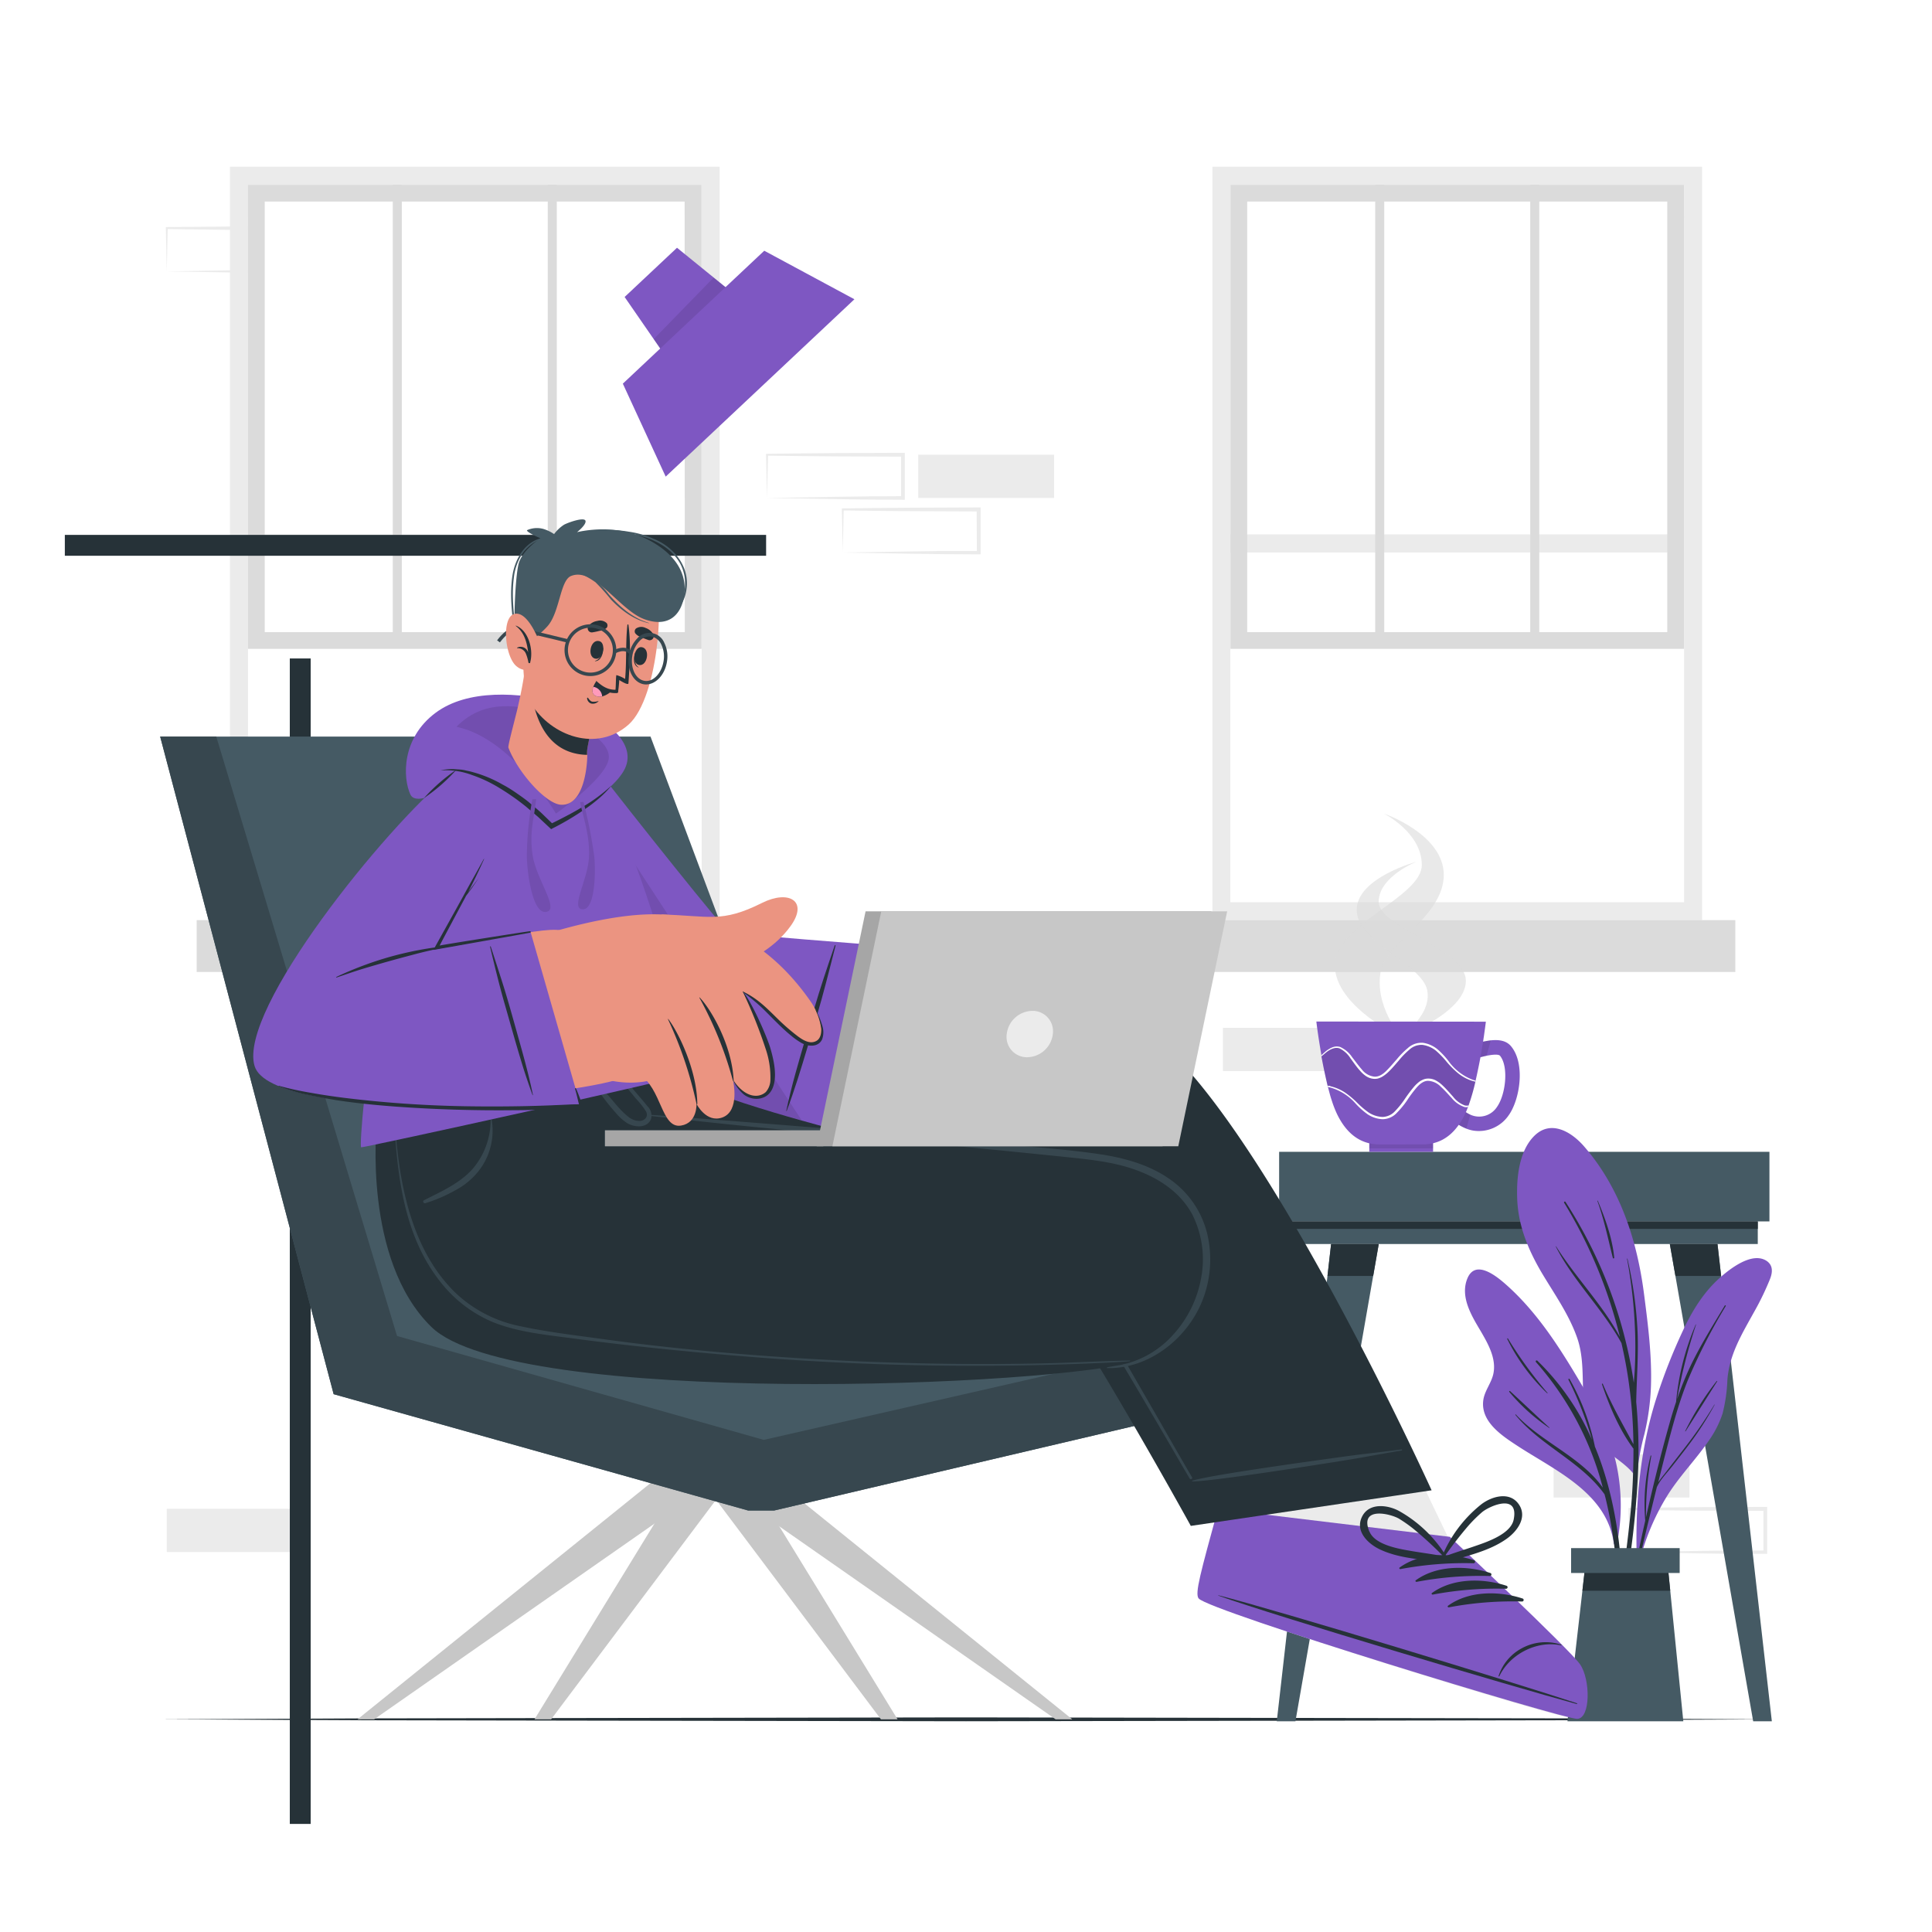 <svg class="animated" id="freepik_stories-freelancer" xmlns="http://www.w3.org/2000/svg" viewBox="0 0 500 500" version="1.1" xmlns:xlink="http://www.w3.org/1999/xlink" xmlns:svgjs="http://svgjs.com/svgjs"><style>svg#freepik_stories-freelancer:not(.animated) .animable {opacity: 0;}svg#freepik_stories-freelancer.animated #freepik--background-complete--inject-66 {animation: 1s 1 forwards cubic-bezier(.36,-0.01,.5,1.38) lightSpeedLeft;animation-delay: 0s;}svg#freepik_stories-freelancer.animated #freepik--Floor--inject-66 {animation: 1s 1 forwards cubic-bezier(.36,-0.01,.5,1.38) zoomOut;animation-delay: 0s;}svg#freepik_stories-freelancer.animated #freepik--Table--inject-66 {animation: 1s 1 forwards cubic-bezier(.36,-0.01,.5,1.38) zoomIn;animation-delay: 0s;}svg#freepik_stories-freelancer.animated #freepik--Plant--inject-66 {animation: 1s 1 forwards cubic-bezier(.36,-0.01,.5,1.38) slideUp;animation-delay: 0s;}svg#freepik_stories-freelancer.animated #freepik--Lamp--inject-66 {animation: 1s 1 forwards cubic-bezier(.36,-0.01,.5,1.38) slideUp;animation-delay: 0s;}svg#freepik_stories-freelancer.animated #freepik--Mug--inject-66 {animation: 1s 1 forwards cubic-bezier(.36,-0.01,.5,1.38) lightSpeedLeft;animation-delay: 0s;}svg#freepik_stories-freelancer.animated #freepik--Character--inject-66 {animation: 1s 1 forwards cubic-bezier(.36,-0.01,.5,1.38) zoomOut;animation-delay: 0s;}            @keyframes lightSpeedLeft {              from {                transform: translate3d(-50%, 0, 0) skewX(20deg);                opacity: 0;              }              60% {                transform: skewX(-10deg);                opacity: 1;              }              80% {                transform: skewX(2deg);              }              to {                opacity: 1;                transform: translate3d(0, 0, 0);              }            }                    @keyframes zoomOut {                0% {                    opacity: 0;                    transform: scale(1.5);                }                100% {                    opacity: 1;                    transform: scale(1);                }            }                    @keyframes zoomIn {                0% {                    opacity: 0;                    transform: scale(0.5);                }                100% {                    opacity: 1;                    transform: scale(1);                }            }                    @keyframes slideUp {                0% {                    opacity: 0;                    transform: translateY(30px);                }                100% {                    opacity: 1;                    transform: inherit;                }            }        </style><g id="freepik--background-complete--inject-66" class="animable" style="transform-origin: 250.135px 222.64px;"><g id="elk2hd356wtlb"><rect x="402.07" y="376.37" width="35.16" height="11.19" style="fill: rgb(235, 235, 235); transform-origin: 419.65px 381.965px; transform: rotate(180deg);" class="animable" id="eljzny40e4n1k"></rect></g><g id="elyv6jlq1x3vs"><rect x="316.49" y="266" width="35.16" height="11.19" style="fill: rgb(235, 235, 235); transform-origin: 334.07px 271.595px; transform: rotate(180deg);" class="animable" id="elzcyim6u8q7b"></rect></g><path d="M421.68,401.67l17.7-.29,8.75-.12,8.71,0-.46.45,0-11.19.5.5-17.58-.06-8.79-.09-8.79-.11.24-.24Zm0,0-.23-11.19v-.23h.24l8.79-.11,8.79-.09,17.58-.07h.5v.5l0,11.19v.46h-.45l-8.87,0-8.83-.12Z" style="fill: rgb(235, 235, 235); transform-origin: 439.4px 396.055px;" id="elct3k109uea" class="animable"></path><path d="M198.49,128.87l17.7-.29,8.75-.12,8.71-.05-.45.46,0-11.19.5.5-17.58-.07-8.79-.08-8.79-.11.24-.24Zm0,0-.23-11.19v-.23h.24l8.79-.11,8.79-.08,17.58-.07h.5v.5l0,11.19v.46h-.46l-8.87-.05-8.83-.12Z" style="fill: rgb(235, 235, 235); transform-origin: 216.21px 123.265px;" id="eliovi6wuqx5" class="animable"></path><path d="M218.11,143l17.7-.29,8.74-.12,8.71,0-.45.46-.05-11.19.5.5-17.57-.07-8.79-.08-8.79-.11.23-.24Zm0,0-.24-11.19v-.23h.25l8.79-.11,8.79-.08,17.57-.07h.51v.5l0,11.19v.46h-.46l-8.86-.05-8.84-.12Z" style="fill: rgb(235, 235, 235); transform-origin: 235.825px 137.395px;" id="el8iiz1bwdwsr" class="animable"></path><g id="elquvmx3gxisr"><rect x="237.64" y="117.68" width="35.16" height="11.19" style="fill: rgb(235, 235, 235); transform-origin: 255.22px 123.275px; transform: rotate(180deg);" class="animable" id="eln00zbh5yyt"></rect></g><g id="el5hafb8srkmv"><rect x="43.16" y="390.48" width="35.16" height="11.19" style="fill: rgb(235, 235, 235); transform-origin: 60.74px 396.075px; transform: rotate(180deg);" class="animable" id="el1fyq80v6c8k"></rect></g><g id="elm4botbo570r"><rect x="62.77" y="44.93" width="35.16" height="11.19" style="fill: rgb(235, 235, 235); transform-origin: 80.35px 50.525px; transform: rotate(180deg);" class="animable" id="elrbd3am7b3se"></rect></g><path d="M43.16,70.23l17.7-.29,8.75-.12,8.71,0-.46.45,0-11.19.5.5-17.58-.07L52,59.39l-8.79-.11L43.4,59Zm0,0L42.92,59v-.23h.24L52,58.7l8.79-.09,17.58-.07h.5V59l0,11.19v.46h-.45l-8.87,0-8.83-.12Z" style="fill: rgb(235, 235, 235); transform-origin: 60.895px 64.595px;" id="eluyrjyqt4aq" class="animable"></path><path d="M402.07,56.12l17.7-.29,8.75-.12,8.71,0-.46.45,0-11.19.5.5-17.58-.07-8.79-.08-8.79-.11.24-.24Zm0,0-.24-11.19V44.7h.24l8.79-.11,8.79-.09,17.58-.07h.5v.5l-.05,11.19v.46h-.45l-8.87,0-8.83-.12Z" style="fill: rgb(235, 235, 235); transform-origin: 419.78px 50.505px;" id="eltpaychc2rn" class="animable"></path><path d="M313.77,43.15v195H440.5v-195ZM435.82,233.46H318.44V47.83H435.82Z" style="fill: rgb(235, 235, 235); transform-origin: 377.135px 140.65px;" id="eleknse5saym" class="animable"></path><rect x="318.44" y="47.83" width="117.38" height="185.63" style="fill: rgb(255, 255, 255); transform-origin: 377.13px 140.645px;" id="elbpr79u5wal8" class="animable"></rect><g id="eluu4fhhd5uko"><rect x="318.44" y="138.3" width="117.38" height="4.68" style="fill: rgb(235, 235, 235); transform-origin: 377.13px 140.64px; transform: rotate(180deg);" class="animable" id="el14ftvgp8bse"></rect></g><g id="el8r6yvb92vre"><rect x="305.15" y="238.13" width="143.95" height="13.42" style="fill: rgb(219, 219, 219); transform-origin: 377.125px 244.84px; transform: rotate(180deg);" class="animable" id="el9l72onu0rdt"></rect></g><path d="M318.44,47.83H435.82V167.92H318.44Zm113.05,4.33H322.77V163.59H431.49Z" style="fill: rgb(219, 219, 219); transform-origin: 377.13px 107.875px;" id="elye1aaa79le7" class="animable"></path><rect x="396.02" y="47.83" width="2.34" height="115.77" style="fill: rgb(219, 219, 219); transform-origin: 397.19px 105.715px;" id="el8r5d1x06g6w" class="animable"></rect><rect x="355.9" y="47.83" width="2.34" height="115.77" style="fill: rgb(219, 219, 219); transform-origin: 357.07px 105.715px;" id="elo6qjuvmcjx" class="animable"></rect><path d="M59.51,43.15v195H186.24v-195ZM181.57,233.46H64.19V47.83H181.57Z" style="fill: rgb(235, 235, 235); transform-origin: 122.875px 140.65px;" id="elmev7ffjye6j" class="animable"></path><rect x="64.19" y="47.83" width="117.38" height="185.63" style="fill: rgb(255, 255, 255); transform-origin: 122.88px 140.645px;" id="elbl82qyu8ul8" class="animable"></rect><g id="elm7p607xn8k"><rect x="64.18" y="138.3" width="117.38" height="4.68" style="fill: rgb(235, 235, 235); transform-origin: 122.87px 140.64px; transform: rotate(180deg);" class="animable" id="el2630li1p6yq"></rect></g><g id="elbmcunao8ab8"><rect x="50.9" y="238.13" width="143.95" height="13.42" style="fill: rgb(219, 219, 219); transform-origin: 122.875px 244.84px; transform: rotate(180deg);" class="animable" id="elfcteapv9p8t"></rect></g><path d="M64.18,47.83H181.56V167.92H64.18Zm113,4.33H68.51V163.59H177.23Z" style="fill: rgb(219, 219, 219); transform-origin: 122.87px 107.875px;" id="elmos1705kf1" class="animable"></path><rect x="141.76" y="47.83" width="2.34" height="115.77" style="fill: rgb(219, 219, 219); transform-origin: 142.93px 105.715px;" id="elvf8mllh4hv" class="animable"></rect><rect x="101.65" y="47.83" width="2.34" height="115.77" style="fill: rgb(219, 219, 219); transform-origin: 102.82px 105.715px;" id="el74hl6cme2rs" class="animable"></rect></g><g id="freepik--Floor--inject-66" class="animable" style="transform-origin: 250px 444.96px;"><polygon points="41.45 444.96 93.59 444.72 145.73 444.63 250 444.46 354.27 444.63 406.41 444.71 458.55 444.96 406.41 445.2 354.27 445.29 250 445.46 145.73 445.29 93.59 445.2 41.45 444.96" style="fill: rgb(38, 50, 56); transform-origin: 250px 444.96px;" id="elacdvgd8i74n" class="animable"></polygon></g><g id="freepik--Table--inject-66" class="animable" style="transform-origin: 394.49px 371.775px;"><rect x="331.04" y="298.09" width="126.89" height="18.01" style="fill: rgb(69, 90, 100); transform-origin: 394.485px 307.095px;" id="elqimirc47ylr" class="animable"></rect><rect x="334.07" y="316.1" width="120.84" height="5.85" style="fill: rgb(69, 90, 100); transform-origin: 394.49px 319.025px;" id="elw0akcvkkxqr" class="animable"></rect><rect x="334.07" y="316.1" width="120.84" height="1.94" style="fill: rgb(38, 50, 56); transform-origin: 394.49px 317.07px;" id="el1xd6giwwt1k" class="animable"></rect><polygon points="335.26 445.46 330.43 445.46 344.49 321.94 356.82 321.94 335.26 445.46" style="fill: rgb(69, 90, 100); transform-origin: 343.625px 383.7px;" id="elzghlhs9lu59" class="animable"></polygon><polygon points="356.82 321.95 355.38 330.21 343.55 330.21 344.49 321.95 356.82 321.95" style="fill: rgb(38, 50, 56); transform-origin: 350.185px 326.08px;" id="el6auek39hj0y" class="animable"></polygon><polygon points="453.72 445.46 458.55 445.46 444.49 321.94 432.15 321.94 453.72 445.46" style="fill: rgb(69, 90, 100); transform-origin: 445.35px 383.7px;" id="elth7rerhxjhs" class="animable"></polygon><polygon points="432.15 321.95 433.6 330.21 445.42 330.21 444.48 321.95 432.15 321.95" style="fill: rgb(38, 50, 56); transform-origin: 438.785px 326.08px;" id="elv957oluds8r" class="animable"></polygon></g><g id="freepik--Plant--inject-66" class="animable" style="transform-origin: 418.844px 368.7px;"><path d="M425.59,371.07a60.44,60.44,0,0,0-1.93,10.9c.1.18.08.85,0,.67,0,.6-.93.49-.93-.1,0-.39,0-.77,0-1.15-2.13-2.64-5.22-4.31-7.72-6.61a14.44,14.44,0,0,1-4.23-6.73c-2.07-7.15-.13-14.72-2.62-21.84-2.15-6.14-6-11.48-9.27-17-3.44-5.89-6-12.07-6.24-19-.2-5.28.43-12.32,4.45-16.27,4.26-4.2,9.55-1.05,12.81,2.69,9.46,10.86,13.84,24.58,15.61,38.61,1,7.76,2,15.58,1.75,23.42A62.61,62.61,0,0,1,425.59,371.07Z" style="fill: #7E57C2; transform-origin: 409.963px 337.489px;" id="elh8msosrol5" class="animable"></path><path d="M423.71,384.82a134.66,134.66,0,0,0-.26-22s0-.05,0-.08c.12-5.95.59-11.87.36-17.83a105.36,105.36,0,0,0-2.62-19.11.06.06,0,1,0-.11,0,126,126,0,0,1,2.07,18.69q.18,5-.08,10.08c-.06,1.09-.16,2.19-.24,3.29h0a117.69,117.69,0,0,0-17.69-46.82c-.12-.19-.47,0-.35.22A122.31,122.31,0,0,1,419.23,346c-4.55-8.43-11.43-15.36-16.53-23.46,0,0-.1,0-.07.05,4.58,9,12.14,16.13,17,25,.83,3.62,1.52,7.28,2,10.95a123.08,123.08,0,0,1,1.1,15.22c-2.77-5.18-5.65-10.13-7.92-15.61-.06-.15-.27-.05-.22.1,1.93,5.69,4.52,11.82,8.15,16.67,0,3.6-.09,7.21-.3,10.8-.56,9.61-2.2,19.08-3,28.66a.22.22,0,0,0,.44.05A221.64,221.64,0,0,0,423.71,384.82Z" style="fill: rgb(38, 50, 56); transform-origin: 413.332px 362.794px;" id="elww5oz7dhsu" class="animable"></path><path d="M413.51,310.75c0-.07-.14,0-.11.05,1.75,4.85,2.75,9.76,4,14.73a.18.18,0,0,0,.36-.06C417.26,320.43,415.46,315.4,413.51,310.75Z" style="fill: rgb(38, 50, 56); transform-origin: 415.579px 318.201px;" id="elx2k968iogka" class="animable"></path><path d="M458.05,331.08a71.22,71.22,0,0,1-4,8.29c-3.16,5.73-6.45,11-7,17.67a41.17,41.17,0,0,1-1.27,8.85,26.51,26.51,0,0,1-3.53,6.93c-3.42,5-7.7,9.29-10.88,14.46a60.92,60.92,0,0,0-7.22,17.43c-.08.33-.61.24-.53-.09,0,0,0-.05,0-.08a.09.09,0,0,1,0-.07c-.5-14.32.64-28.76,5-42.48a146.17,146.17,0,0,1,6.94-17.67c2.34-5,5.25-9.76,9.36-13.47,2.67-2.4,8.45-7,12.25-4.55C458.91,327.46,458.77,329.29,458.05,331.08Z" style="fill: #7E57C2; transform-origin: 441.032px 365.26px;" id="eldgimse7p1i" class="animable"></path><path d="M443.66,363.55a117.62,117.62,0,0,1-8.32,12c-1.39,1.81-2.8,3.61-4.18,5.42-.66.86-1.39,1.71-2,2.63L430.3,379c1.85-7.23,3.63-14.53,6.38-21.49a146,146,0,0,1,9.94-19.5c.1-.16-.17-.28-.26-.12-3,5-6.1,9.94-8.65,15.19a81.92,81.92,0,0,0-3.67,9,138.41,138.41,0,0,1,4.89-19.27c0-.05-.06-.09-.09,0a66,66,0,0,0-5.07,20v0q-.93,2.79-1.72,5.63c-2.26,8-4.24,16.11-6.07,24.24a86.07,86.07,0,0,1,1.38-15.93.1.1,0,0,0-.19,0,50.52,50.52,0,0,0-1.38,16.79c-.7,3.09-1.37,6.18-2,9.28-1.41,6.6-3.14,13.32-4,20a.13.13,0,0,0,.26.05c1-3.62,1.58-7.36,2.38-11s1.64-7.33,2.49-11c1.24-5.33,2.55-10.65,3.87-16,.89-1.94,2.61-3.67,3.89-5.3,1.41-1.79,2.82-3.59,4.19-5.41a80.86,80.86,0,0,0,6.9-10.66C443.83,363.53,443.7,363.47,443.66,363.55Z" style="fill: rgb(38, 50, 56); transform-origin: 433.215px 380.395px;" id="elvqk34kp5tch" class="animable"></path><path d="M444.27,357.42a74.41,74.41,0,0,0-8.15,12.95c0,.05.07.12.1.06,2.74-4.3,5.44-8.63,8.18-12.93C444.44,357.43,444.32,357.36,444.27,357.42Z" style="fill: rgb(38, 50, 56); transform-origin: 440.264px 363.925px;" id="eldgrvs9go19q" class="animable"></path><path d="M383.3,344.66c1.86,3.2,4,7,3.18,10.87-.51,2.43-2.29,4.4-2.61,6.88-.72,5.47,4.74,9.09,8.68,11.67,9.84,6.46,23.32,12.21,25.11,25.39.07.46.88.35.82-.11a.29.29,0,0,0,0-.09s.05,0,.05-.07a50.53,50.53,0,0,0-.19-20.13c-1.46-6.79-4.43-12.9-7.93-18.86-5.92-10.1-12.18-20.44-21.13-28.18-2.48-2.13-7.55-6-9.53-1.15S381,340.76,383.3,344.66Z" style="fill: #7E57C2; transform-origin: 399.292px 364.154px;" id="elj8g4m3ahir" class="animable"></path><path d="M392.3,366.07c6.52,7.06,16.89,11,22.5,18.92a79.19,79.19,0,0,0-17.29-32.48.25.25,0,0,1,.36-.36A64.09,64.09,0,0,1,412,372.61a91.44,91.44,0,0,0-6.09-15.56.17.17,0,0,1,.29-.17,59.41,59.41,0,0,1,6.56,17.5c7.4,17.9,8.08,38.9,6.53,57.77,0,.27-.43.28-.42,0,.42-14.87.18-30-3.38-44.53l-.24-.9c-6.1-8.51-16.42-12.46-23.06-20.54C392.12,366.1,392.23,366,392.3,366.07Z" style="fill: rgb(38, 50, 56); transform-origin: 406.069px 392.216px;" id="elo3bw3jnnsuf" class="animable"></path><path d="M390.79,360c3.42,3.14,6.79,6.36,10.22,9.49,0,0,0,.1-.05.07a49.87,49.87,0,0,1-10.37-9.35A.15.15,0,0,1,390.79,360Z" style="fill: rgb(38, 50, 56); transform-origin: 395.789px 364.774px;" id="el77ujfv9swj8" class="animable"></path><path d="M390.25,346.4a107.87,107.87,0,0,0,10.24,14.08c.05.06,0,.15-.09.09a49.72,49.72,0,0,1-10.34-14.07A.11.11,0,0,1,390.25,346.4Z" style="fill: rgb(38, 50, 56); transform-origin: 395.283px 353.476px;" id="elbz9prclxjee" class="animable"></path><polygon points="405.66 445.46 435.64 445.46 431.6 405.12 410.28 405.12 405.66 445.46" style="fill: rgb(69, 90, 100); transform-origin: 420.65px 425.29px;" id="elbt30zz6ce3h" class="animable"></polygon><polygon points="409.52 411.68 432.26 411.68 431.6 405.12 410.27 405.12 409.52 411.68" style="fill: rgb(38, 50, 56); transform-origin: 420.89px 408.4px;" id="ellargiggdu4e" class="animable"></polygon><g id="el8k0mmqx4r1f"><rect x="406.6" y="400.65" width="28.1" height="6.44" style="fill: rgb(69, 90, 100); transform-origin: 420.65px 403.87px; transform: rotate(180deg);" class="animable" id="el240q7ffcg8mj"></rect></g></g><g id="freepik--Lamp--inject-66" class="animable" style="transform-origin: 131.285px 254.788px;"><rect x="75" y="170.41" width="5.4" height="269.65" style="fill: rgb(38, 50, 56); transform-origin: 77.7px 305.235px;" id="elkf8kkb631p8" class="animable"></rect><g id="el0zvg65n6cq2"><rect x="16.78" y="138.43" width="181.49" height="5.4" style="fill: rgb(38, 50, 56); transform-origin: 107.525px 141.13px; transform: rotate(-45deg);" class="animable" id="el6rmbdbwc82e"></rect></g><g id="el37yl04nqiz6"><rect x="75" y="413.48" width="5.4" height="58.55" style="fill: rgb(38, 50, 56); transform-origin: 77.7px 442.755px; transform: rotate(-90deg);" class="animable" id="elnpld1fy67n8"></rect></g><polygon points="174.15 94.96 192.25 77.96 175.21 64.12 161.65 76.86 174.15 94.96" style="fill: #7E57C2; transform-origin: 176.95px 79.54px;" id="elsesx8dirhe" class="animable"></polygon><g id="elm9t02nxz8nj"><polygon points="192.25 77.96 174.15 94.96 169.18 87.76 184.69 71.83 192.25 77.96" style="opacity: 0.1; transform-origin: 180.715px 83.395px;" class="animable" id="ellwjhti7lmo"></polygon></g><polygon points="172.28 123.35 221.12 77.45 197.79 64.89 161.19 99.29 172.28 123.35" style="fill: #7E57C2; transform-origin: 191.155px 94.12px;" id="eldb0ulzul7dq" class="animable"></polygon></g><g id="freepik--Mug--inject-66" class="animable" style="transform-origin: 366.99px 254.32px;"><g id="ellms8n2qk0d"><path d="M362.81,268.56s-17.35-8-17.35-18.71,22.5-17.61,22.5-26-9.81-13.3-9.81-13.3,15.5,5.3,15.5,15.89S358.81,244.22,357.4,251C355.42,260.32,362.81,268.56,362.81,268.56Z" style="fill: rgb(219, 219, 219); opacity: 0.6; transform-origin: 359.555px 239.555px;" class="animable" id="el3gzaivx1ko5"></path></g><g id="ellqve7ws0vl"><path d="M362,268.56s17.36-6.28,17.36-14.71S356.8,240,356.8,233.42,366.62,223,366.62,223s-15.51,4.16-15.51,12.49,17,14.06,18.26,20.82S362,268.56,362,268.56Z" style="fill: rgb(219, 219, 219); opacity: 0.6; transform-origin: 365.235px 245.78px;" class="animable" id="elzkpuymsnhcj"></path></g><rect x="354.37" y="295.51" width="16.51" height="2.58" style="fill: #7E57C2; transform-origin: 362.625px 296.8px;" id="elz1gn3zmkivl" class="animable"></rect><g id="eljftaiq1vbf"><rect x="354.37" y="295.51" width="16.51" height="1.7" style="opacity: 0.1; transform-origin: 362.625px 296.36px;" class="animable" id="elam8zokrlk45"></rect></g><path d="M390.48,288.58a9.35,9.35,0,0,1-9.3,4,9,9,0,0,1-1.67-.48,12,12,0,0,1-2.34-1.23l2.1-3.11a7.63,7.63,0,0,0,1.24.71,5.49,5.49,0,0,0,6.91-2c2.26-3.18,3.07-10.44.78-13.24-.15-.2-.82-.53-3.48,0-.49.11-1,.23-1.67.4a7,7,0,0,1-1.51.33l-.07-1.87-.18-1.86c.17,0,.44-.11.79-.21a24.49,24.49,0,0,1,3.75-.78c2-.2,4,0,5.27,1.58C394.82,275.37,393.31,284.6,390.48,288.58Z" style="fill: #7E57C2; transform-origin: 385.24px 280.942px;" id="el7cuf6qm4ina" class="animable"></path><g id="elwecaqrj637m"><path d="M379.27,287.74a7.63,7.63,0,0,0,1.24.71l-1,3.63a12,12,0,0,1-2.34-1.23Z" style="opacity: 0.1; transform-origin: 378.84px 289.91px;" class="animable" id="elu213wucp7cs"></path></g><g id="ela01f72ofti9"><path d="M385.83,269.23l-1.11,4c-.49.11-1,.23-1.67.4a7,7,0,0,1-1.51.33l-.07-1.87-.18-1.86c.17,0,.44-.11.79-.21A24.49,24.49,0,0,1,385.83,269.23Z" style="opacity: 0.1; transform-origin: 383.56px 271.595px;" class="animable" id="el20i5p05yye"></path></g><path d="M340.67,264.37s.14,1.23.42,3.17c.05.29.09.62.14.94.2,1.33.46,2.91.75,4.6a2.34,2.34,0,0,1,0,.3c.44,2.43,1,5.07,1.59,7.57,0,.11.07.22.09.32.17.67.35,1.33.53,2s.38,1.26.57,1.85a27.94,27.94,0,0,0,1.26,3.19c3.42,7.08,8.2,7.87,11.16,7.87H368c3,0,7.74-.79,11.15-7.87l.31-.69c.08-.17.15-.35.22-.53s.15-.37.22-.56l.15-.4a53.94,53.94,0,0,0,1.77-6.14,2.5,2.5,0,0,0,.07-.26s0-.06,0-.1c.21-.88.4-1.77.58-2.65.31-1.44.59-2.87.82-4.22.1-.62.21-1.23.31-1.81,0-.17.05-.32.08-.48.06-.39.13-.77.18-1.14s.1-.71.15-1,.09-.66.14-1c.26-1.79.39-2.92.39-2.92Z" style="fill: #7E57C2; transform-origin: 362.605px 280.275px;" id="elzl6zmolm45a" class="animable"></path><g id="ell7xy41h7l9b"><path d="M342,273.38c.44,2.43,1,5.07,1.59,7.57.28,0,.55.09.82.15a11.41,11.41,0,0,1,3.71,1.6,22.06,22.06,0,0,1,3.1,2.59,21.94,21.94,0,0,0,3,2.56,7,7,0,0,0,3.61,1.17,4.55,4.55,0,0,0,3.3-1.56,22.52,22.52,0,0,0,2.47-3.08,37.86,37.86,0,0,1,2.43-3.23,9.17,9.17,0,0,1,1.52-1.39,6.67,6.67,0,0,1,1-.49,3.34,3.34,0,0,1,1.07-.18,4.09,4.09,0,0,1,2.06.51,8.12,8.12,0,0,1,1.66,1.23c1,.92,1.86,2,2.75,2.95a6.88,6.88,0,0,0,3.06,2.27,2.25,2.25,0,0,0,.93,0,53.94,53.94,0,0,0,1.77-6.14c-.35-.09-.71-.18-1.06-.29a11.09,11.09,0,0,1-3.54-2,23.24,23.24,0,0,1-2.84-2.86,23.16,23.16,0,0,0-2.74-2.85,7.08,7.08,0,0,0-3.49-1.52,4.59,4.59,0,0,0-3.43,1.24,20.91,20.91,0,0,0-2.74,2.82c-.88,1-1.75,2-2.74,3a8.79,8.79,0,0,1-1.65,1.24,5.8,5.8,0,0,1-1,.4,3.72,3.72,0,0,1-1.1.08,4.28,4.28,0,0,1-2-.72,7.82,7.82,0,0,1-1.53-1.39c-.92-1-1.66-2.13-2.46-3.19a6.94,6.94,0,0,0-2.82-2.57c-1.21-.43-2.5.25-3.51,1.05C342.81,272.72,342.42,273,342,273.38Z" style="opacity: 0.1; transform-origin: 361.925px 279.701px;" class="animable" id="el2ximll90uqr"></path></g><path d="M342,273.08a2.34,2.34,0,0,1,0,.3c.39-.34.78-.66,1.18-1,1-.8,2.3-1.48,3.51-1.05a6.94,6.94,0,0,1,2.82,2.57c.8,1.06,1.54,2.19,2.46,3.19a7.82,7.82,0,0,0,1.53,1.39,4.28,4.28,0,0,0,2,.72,3.72,3.72,0,0,0,1.1-.08,5.8,5.8,0,0,0,1-.4,8.79,8.79,0,0,0,1.65-1.24c1-.94,1.86-2,2.74-3a20.91,20.91,0,0,1,2.74-2.82,4.59,4.59,0,0,1,3.43-1.24,7.08,7.08,0,0,1,3.49,1.52,23.16,23.16,0,0,1,2.74,2.85,23.24,23.24,0,0,0,2.84,2.86,11.09,11.09,0,0,0,3.54,2c.35.11.71.2,1.06.29a2.5,2.5,0,0,0,.07-.26c-.34-.1-.69-.2-1-.33a13.65,13.65,0,0,1-6.1-4.85,20.87,20.87,0,0,0-2.78-2.95,7.66,7.66,0,0,0-3.75-1.67,5.19,5.19,0,0,0-3.9,1.34,22.14,22.14,0,0,0-2.85,2.88c-.88,1-1.72,2-2.66,2.95s-2.06,1.72-3.29,1.57a4.77,4.77,0,0,1-3.16-1.88c-.88-1-1.64-2.07-2.47-3.13a7.35,7.35,0,0,0-3.1-2.65,3,3,0,0,0-2.08.12,6.74,6.74,0,0,0-1.74,1.07C342.65,272.46,342.32,272.76,342,273.08Z" style="fill: rgb(255, 255, 255); transform-origin: 361.95px 274.902px;" id="eldmdklub4sfb" class="animable"></path><path d="M343.62,281c0,.11.07.22.09.32l.65.14a13.87,13.87,0,0,1,6.55,4.23,20,20,0,0,0,3,2.67,7.61,7.61,0,0,0,3.9,1.29,5.1,5.1,0,0,0,3.74-1.7,23.13,23.13,0,0,0,2.58-3.14,32.87,32.87,0,0,1,2.36-3.19c.84-1,1.87-1.91,3.1-1.9a4.88,4.88,0,0,1,3.33,1.57c1,.88,1.84,1.9,2.77,2.87a7.29,7.29,0,0,0,3.33,2.34,2.32,2.32,0,0,0,.87,0l.15-.4a2.25,2.25,0,0,1-.93,0,6.88,6.88,0,0,1-3.06-2.27c-.89-1-1.74-2-2.75-2.95a8.12,8.12,0,0,0-1.66-1.23,4.09,4.09,0,0,0-2.06-.51,3.34,3.34,0,0,0-1.07.18,6.67,6.67,0,0,0-1,.49,9.17,9.17,0,0,0-1.52,1.39,37.86,37.86,0,0,0-2.43,3.23,22.52,22.52,0,0,1-2.47,3.08,4.55,4.55,0,0,1-3.3,1.56,7,7,0,0,1-3.61-1.17,21.94,21.94,0,0,1-3-2.56,22.06,22.06,0,0,0-3.1-2.59,11.41,11.41,0,0,0-3.71-1.6C344.17,281,343.9,281,343.62,281Z" style="fill: rgb(255, 255, 255); transform-origin: 361.83px 284.395px;" id="elkugpg8t5nv" class="animable"></path></g><g id="freepik--Character--inject-66" class="animable" style="transform-origin: 226.167px 289.69px;"><polygon points="168.89 383.39 92.53 444.96 96.83 444.96 185.02 383.39 168.89 383.39" style="fill: rgb(199, 199, 199); transform-origin: 138.775px 414.175px;" id="el9ypooihov1l" class="animable"></polygon><polygon points="176.06 383.39 138.33 444.96 142.63 444.96 188.88 383.39 176.06 383.39" style="fill: rgb(199, 199, 199); transform-origin: 163.605px 414.175px;" id="elx7i6jwbai2i" class="animable"></polygon><polygon points="194.56 383.39 232.29 444.96 227.99 444.96 181.74 383.39 194.56 383.39" style="fill: rgb(199, 199, 199); transform-origin: 207.015px 414.175px;" id="el9gr32ipdiyr" class="animable"></polygon><polygon points="201.15 383.39 277.5 444.96 273.2 444.96 185.02 383.39 201.15 383.39" style="fill: rgb(199, 199, 199); transform-origin: 231.26px 414.175px;" id="elhh394h0ctyk" class="animable"></polygon><polygon points="328.59 360.81 328.59 342.8 223.73 338.49 168.35 190.62 41.45 190.62 86.35 360.81 193.62 390.92 200.34 390.92 328.59 360.81" style="fill: rgb(69, 90, 100); transform-origin: 185.02px 290.77px;" id="el5rmaasobgdg" class="animable"></polygon><polygon points="41.45 190.62 55.97 190.62 102.75 345.75 197.66 372.64 328.59 342.8 328.59 360.81 200.34 390.92 193.62 390.92 86.35 360.81 41.45 190.62" style="fill: rgb(55, 71, 79); transform-origin: 185.02px 290.77px;" id="el50gn2v9rfju" class="animable"></polygon><path d="M405.7,444.34c-3.39.08-91.13-27-93.82-30.19-.29-.35,1.08-13.34,3.35-23.65.1-.5-31.17-41.46-31.17-41.46l56.53-22,27.05,56,7,14.57s29.27,29.43,31.87,33.2S409.08,444.26,405.7,444.34Z" style="fill: rgb(235, 235, 235); transform-origin: 346.209px 385.69px;" id="el3yopdwgcqyh" class="animable"></path><path d="M408.17,444.84c-3.53.09-95.13-27.87-97.95-31.15-1.08-1.23.56-6.9,5-23.19l60,7.23s31,29.1,33.7,33S411.69,444.74,408.17,444.84Z" style="fill: #7E57C2; transform-origin: 360.392px 417.67px;" id="elc7d544jjpp" class="animable"></path><path d="M408,440.77c-15.24-5.06-77.19-24-92.64-27.9-.12,0-.15.05,0,.1,15,5.35,77.1,23.83,92.6,28C408.22,441.11,408.29,440.88,408,440.77Z" style="fill: rgb(38, 50, 56); transform-origin: 361.723px 426.942px;" id="eluc7amk03ew" class="animable"></path><path d="M404.1,425.66a12.9,12.9,0,0,0-10.33.95,12.49,12.49,0,0,0-5.94,7.15c0,.09.15.15.19.06,2.71-5.75,9.79-9.36,16-8A.1.1,0,0,0,404.1,425.66Z" style="fill: rgb(38, 50, 56); transform-origin: 395.975px 429.431px;" id="el43jqeb331h7" class="animable"></path><path d="M381.48,403.79c-6.12-2-13.9-2-19.26,1.89-.21.15,0,.44.22.4a89.46,89.46,0,0,1,18.92-1.51A.4.4,0,0,0,381.48,403.79Z" style="fill: rgb(38, 50, 56); transform-origin: 371.944px 404.276px;" id="el8c9dhkkig4r" class="animable"></path><path d="M385.66,407.08c-6.12-2-13.9-2-19.26,1.9-.21.15,0,.44.22.4a88.86,88.86,0,0,1,18.92-1.51A.4.4,0,0,0,385.66,407.08Z" style="fill: rgb(38, 50, 56); transform-origin: 376.147px 407.571px;" id="el50b2rk4lne" class="animable"></path><path d="M389.84,410.38c-6.12-2-13.9-2-19.26,1.9-.21.15,0,.44.22.4a88.81,88.81,0,0,1,18.92-1.51A.4.4,0,0,0,389.84,410.38Z" style="fill: rgb(38, 50, 56); transform-origin: 380.327px 410.871px;" id="elsqvqvrkf7wr" class="animable"></path><path d="M394,413.68c-6.12-2-13.9-2-19.26,1.89-.21.15,0,.45.22.41a88.81,88.81,0,0,1,18.92-1.51A.4.4,0,0,0,394,413.68Z" style="fill: rgb(38, 50, 56); transform-origin: 384.487px 414.171px;" id="elp27m27iz7s" class="animable"></path><path d="M393.13,389.41c-2.32-3.53-7-2.2-9.75-.11a33.73,33.73,0,0,0-10.38,14c-.05.13,0,.21.14.24,0,.48.4,1,.95.83,5.3-1.69,11.18-2.84,15.8-6.11C392.59,396.36,395.33,392.75,393.13,389.41ZM381.6,400.17c-2.58.9-5.2,1.66-7.75,2.65a101.16,101.16,0,0,1,6.24-8.05,37,37,0,0,1,3.51-3.46c2-1.62,9.56-4.92,8.13,2C390.94,397.06,384.69,399.11,381.6,400.17Z" style="fill: rgb(38, 50, 56); transform-origin: 383.457px 395.813px;" id="el3qz2dh2bwhj" class="animable"></path><path d="M357,400.93c5.1,2.46,11.08,2.62,16.59,3.41.57.08.88-.51.8-1a.17.17,0,0,0,.1-.26A33.73,33.73,0,0,0,362,391c-3.05-1.61-7.89-2.14-9.6,1.72C350.76,396.39,354.06,399.5,357,400.93Zm-2.65-4.63c-2.55-6.54,5.5-4.55,7.69-3.28a36.26,36.26,0,0,1,4,2.84,101.83,101.83,0,0,1,7.49,6.9c-2.68-.55-5.39-.87-8.09-1.33C362.31,400.89,355.8,399.91,354.39,396.3Z" style="fill: rgb(38, 50, 56); transform-origin: 363.241px 397.066px;" id="elh60x5efmj2f" class="animable"></path><path d="M370.5,385.69l-62.32,9.21s-34-61.75-47.74-77.11l0,0a21.83,21.83,0,0,0-2.51-2.46h0a12.88,12.88,0,0,0-4.5-1.12h0c-18.43-2.24-80.44,3.79-123.3,1l20-26.75,8.87-11.87c48.28-5.5,107.53-25.24,134.26-11.83C322.23,279.31,370.5,385.69,370.5,385.69Z" style="fill: rgb(38, 50, 56); transform-origin: 250.315px 327.538px;" id="eltnsjyny59y9" class="animable"></path><path d="M362.69,375.11c-10.59,1.37-7.57.83-18.15,2.31-5.18.72-31.2,4.29-35.92,5.77a.1.1,0,0,0,0,.2c4.94,0,30.89-4.09,36.05-4.91,10.55-1.67,7.5-1.3,18-3.08A.15.15,0,1,0,362.69,375.11Z" style="fill: rgb(55, 71, 79); transform-origin: 335.693px 379.249px;" id="eltg96wesnkx" class="animable"></path><path d="M308.5,382.32c-7.05-11.79-39.16-70-45.55-72.28-5.82-2.09-122.21.33-123.93.34-.12,0-.13.19,0,.19,13.78-.17,120.16-.55,123.2.65,6.31,2.49,44.7,70,45.65,71.41C308.11,383,308.74,382.72,308.5,382.32Z" style="fill: rgb(55, 71, 79); transform-origin: 223.74px 345.996px;" id="elbbzgttoynqi" class="animable"></path><path d="M97.5,290.85S93.82,326,111.63,343.4c21.31,20.89,162,15.62,183.75,8.57s22.47-42.21-1.35-50.36c-22.66-7.75-123.16-12.21-125.54-13.16s-9.35-12.07-9.35-12.07Z" style="fill: rgb(38, 50, 56); transform-origin: 204.49px 317.29px;" id="elf2i4z5tr4q4" class="animable"></path><path d="M127.26,289.86c0-.17-.29-.11-.29.05a19.34,19.34,0,0,1-4.53,12.45c-3.34,3.86-8.26,6-12.72,8.27-.43.22-.1.89.34.76a39.81,39.81,0,0,0,7.88-3.4,19,19,0,0,0,5.92-4.92A16.92,16.92,0,0,0,127.26,289.86Z" style="fill: rgb(55, 71, 79); transform-origin: 118.502px 300.582px;" id="el3ke73s0pfny" class="animable"></path><path d="M167.53,286.26c-1-1.27-2.08-2.48-3.12-3.71-2.45-2.93-4.92-5.86-7.49-8.68-.25-.27-.72.11-.5.4,1.73,2.27,3.57,4.46,5.37,6.67l2.79,3.39a21.09,21.09,0,0,1,2.6,3.3c.68,1.26-.21,2.33-1.51,2.47a4.57,4.57,0,0,1-3.14-1.15c-2-1.56-3.63-3.79-5.31-5.69-1-1.16-2.07-2.33-3.12-3.47s-2.31-2.39-3.42-3.6c-.07-.08-.21,0-.15.11,1,1.34,1.87,2.73,2.85,4.07s2,2.66,3,4,1.93,2.46,3,3.65a12.32,12.32,0,0,0,3,2.68c1.87,1.1,5.1,1.33,6.1-1.08A3.4,3.4,0,0,0,167.53,286.26Z" style="fill: rgb(55, 71, 79); transform-origin: 159.556px 282.637px;" id="elc3rjzyvz6n" class="animable"></path><path d="M292.4,352.1c-7.51.14-15,.58-22.51.74s-14.89.2-22.34.13q-22.43-.21-44.82-1.74c-15.08-1-31.34-2.55-46.31-4.62-7.17-1-14.43-1.82-21.52-3.34a34,34,0,0,1-17-8.67c-9.7-9.41-13.47-23.24-15-36.45-.21-1.78-.38-3.55-.52-5.33,0-.12-.2-.12-.19,0,.88,13.55,3,27.68,11.51,38.57a33.81,33.81,0,0,0,13.88,10.78c6.71,2.69,14.15,3.32,21.23,4.28,15,2,31.36,3.61,46.48,4.79s30.48,1.91,45.74,2.14,30.53,0,45.77-.74c1.87-.09,3.72-.2,5.58-.37C292.5,352.27,292.5,352.1,292.4,352.1Z" style="fill: rgb(55, 71, 79); transform-origin: 197.331px 323.098px;" id="elm5tbjwexasj" class="animable"></path><path d="M312.43,319.31a24.16,24.16,0,0,0-10.05-14.38c-5.4-3.69-11.86-5.37-18.26-6.3-7.23-1.05-14.56-1.59-21.84-2.29q-22.39-2.18-44.82-4c-14.94-1.23-47.12-3.73-48.93-3.8-.15,0-.19.26,0,.28,14.42,1.6,27.55,3,42,4.29s29,2.7,43.55,4.14q10.84,1.06,21.69,2.18c6.69.69,13.58,1.37,19.86,4,5.39,2.22,10.24,5.79,13,11a25.92,25.92,0,0,1,2.15,16.69,29.43,29.43,0,0,1-7,14.11,25,25,0,0,1-13.07,7.88c-1.32.29-2.91.49-4.13.74-.09,0-.19.21-.09.21,10.8.28,20.79-7.61,24.69-17.48A28.89,28.89,0,0,0,312.43,319.31Z" style="fill: rgb(55, 71, 79); transform-origin: 240.803px 321.304px;" id="elerceeq0gm2s" class="animable"></path><path d="M139.49,204.48c7.15,28,21.36,61.48,27.2,66.82,7.4,6.76,52.65,15.63,55,15.86,3.92.39,12-40,8.35-39.86-9.68.21-39.5-2.82-41.64-4.91s-17.37-20.38-33-41C144.67,187.2,135.06,187.1,139.49,204.48Z" style="fill: rgb(235, 148, 129); transform-origin: 184.674px 239.116px;" id="elylhb5nxeq1" class="animable"></path><path d="M218.06,285.49c.65.31,10,4.71,15.69,6.22,4.27,1.13,16.66,4.05,18.37-.53,1.16-3.12-5.92-5.7-10.88-7.63-2.62-1-5.88-3.65-5.15-5.33,1.26-3,8-.18,12.45,2.26,8.6,4.73,20.11,13.32,25.19,8.9,1.91-1.68-.43-4.58-3.83-7.41,5.48,3.26,11.31,5.9,13.51,4.12,1.26-1,1.29-2.36.54-3.88,1.68.51,3.15.36,4.15-.75,1.71-1.87.79-4.56-1.2-7.3a2.08,2.08,0,0,0,1.57-1.08c3.58-5.76-15.41-21.58-21.88-22.94-19-4-38.95-2.73-38.95-2.73C220.35,253.53,218,285.47,218.06,285.49Z" style="fill: rgb(235, 148, 129); transform-origin: 253.528px 270.445px;" id="el3919zch29bp" class="animable"></path><path d="M245.46,267.4A32.14,32.14,0,0,1,258.2,272c4.88,3.05,8.15,6.68,12.26,10.32.11.1,0,.27-.14.17-2-1.73-10.07-8.21-12.16-9.67a30.5,30.5,0,0,0-12.71-5.29S245.42,267.39,245.46,267.4Z" style="fill: rgb(38, 50, 56); transform-origin: 257.972px 274.96px;" id="elz1jt2968xo" class="animable"></path><path d="M248.8,259.28c5,1.24,10.13,2.5,14.81,4.74,5.11,2.45,9.16,6.55,13.15,10.5q3.58,3.56,7,7.26c.1.11,0,.28-.14.17q-6.08-6.1-12.5-11.86A40.61,40.61,0,0,0,257.54,262c-2.87-1-5.82-1.81-8.76-2.6A0,0,0,0,1,248.8,259.28Z" style="fill: rgb(38, 50, 56); transform-origin: 266.29px 270.633px;" id="elu6l5511g6ic" class="animable"></path><path d="M253.94,252.13c4.86.88,9.09,1.63,13.44,4.11,5.74,3.3,11.35,8.94,13.32,10.94,2.17,2.21,4.27,4.5,6.33,6.81.09.09-.08.24-.16.15a161.25,161.25,0,0,0-15.09-14.25,32.15,32.15,0,0,0-8.38-5.16,57,57,0,0,0-9.46-2.56S253.92,252.13,253.94,252.13Z" style="fill: rgb(38, 50, 56); transform-origin: 270.493px 263.149px;" id="elpyejk9edfx" class="animable"></path><path d="M226.91,244.59l-13.6,47s-40.11-10.41-47.58-18.09-21.88-47.9-26.31-67.46,5.53-19.3,15-7.13,32.88,41.65,34.17,42.27S226.91,244.59,226.91,244.59Z" style="fill: #7E57C2; transform-origin: 182.623px 241.013px;" id="elkk21cwwl4zh" class="animable"></path><path d="M209,270.94c1.65-5.53,3.35-11.06,4.79-16.66.82-3.18,1.66-6.36,2.45-9.55,0-.12-.17-.19-.21-.07-1.88,5.49-3.75,11-5.37,16.58s-3.28,11.09-4.83,16.67q-1.32,4.74-2.34,9.57c0,.06.09.1.11,0C205.65,282.08,207.33,276.52,209,270.94Z" style="fill: rgb(38, 50, 56); transform-origin: 209.865px 266.069px;" id="elacfjgz0cqjf" class="animable"></path><g id="elu1t8q5tzyt7"><path d="M207.53,290c-11.39-3.21-36.11-10.67-41.81-16.52-7.46-7.68-21.87-47.9-26.3-67.45-2.11-9.39-.93-14.23,1.93-15.35a9.22,9.22,0,0,1,.91.5C157,211.41,187.54,259.72,207.53,290Z" style="opacity: 0.1; transform-origin: 172.937px 240.34px;" class="animable" id="elh4b8k3tbqa"></path></g><path d="M93.45,296.93c.22.23,85-18.35,85.8-19.33,1.1-1.39-14.06-65.15-30-84.18-4-4.76-16.73-4.43-22.43.37C98.55,217.59,92.65,296.11,93.45,296.93Z" style="fill: #7E57C2; transform-origin: 136.344px 243.474px;" id="elhykghgkm978" class="animable"></path><path d="M120.19,198.35c-16.91,13-61.47,65.6-52.16,78.07s73.17,8.33,91.8,3c5.54-1.6-8.68-36.86-14.6-38.6-4.92-1.46-32.56,6.05-33.06,4.44-.57-1.81,5.56-13.46,15.43-34.77C139,185.89,127.66,192.61,120.19,198.35Z" style="fill: rgb(235, 148, 129); transform-origin: 113.926px 238.775px;" id="elc7kb4cox21d" class="animable"></path><path d="M171.22,236.67c12.32.31,15.44,2.29,26-3,6.91-3.45,12.08-.51,7.38,6-7.68,10.66-23.67,13.6-29.5,13Z" style="fill: rgb(235, 148, 129); transform-origin: 188.814px 242.478px;" id="el3ro5ydjjfcq" class="animable"></path><path d="M137.31,243s14.78-5.28,27.94-6.24c9.1-.66,29.07.09,44.59,22.49,3.68,5.31,5.15,15.48-4,9-6.5-4.61-9.24-9.5-13.51-11.49,0,0,.34,13.17-5.12,16.65a119.77,119.77,0,0,1-14.93,8.07,25.75,25.75,0,0,1-1.76-2.65s-5.41,2.76-14.35.4Z" style="fill: rgb(235, 148, 129); transform-origin: 175.005px 259.049px;" id="eld9hc5uw2wu" class="animable"></path><path d="M174,237.48c3.82,2.88,11.83,9.11,16.6,16.48,5.3,8.18,13.31,25.39,7.22,29.24-4.46,2.82-8.09-3.48-8.09-3.48s1.81,7.81-2.78,9.48c-4.18,1.52-6.7-3.52-6.7-3.52s.28,4.93-4,5.62c-5.18.83-4.92-9.63-10.9-13.33C164,277.14,174,237.48,174,237.48Z" style="fill: rgb(235, 148, 129); transform-origin: 182.616px 264.413px;" id="eld8kx1wmwgx9" class="animable"></path><path d="M181.05,258.12c3.16,3.29,8.4,12.6,8.81,21.43,0,.19-.13.31-.18.13a95.87,95.87,0,0,0-8.7-21.51A0,0,0,0,1,181.05,258.12Z" style="fill: rgb(38, 50, 56); transform-origin: 185.42px 268.944px;" id="el5ow2ng39gdt" class="animable"></path><path d="M172.94,263.71c2.43,3.12,7.41,13,7.52,21.91,0,.21-.15.31-.19.13a102.17,102.17,0,0,0-7.41-22S172.91,263.67,172.94,263.71Z" style="fill: rgb(38, 50, 56); transform-origin: 176.66px 274.771px;" id="elhd0u3q4pa2h" class="animable"></path><path d="M192.33,256.64c3.74,1.81,6,4.15,8.9,7a54.21,54.21,0,0,0,4.53,4c1.45,1.13,3.6,2.83,5.52,1.75,1.07-.59,1.29-2,1.26-3.08a16.16,16.16,0,0,0-1.42-4.83s.07-.1.1,0a23.26,23.26,0,0,1,1.7,4.37,5.35,5.35,0,0,1-.15,3.12c-.94,2.07-3.54,1.93-5.25,1a17.57,17.57,0,0,1-2.84-2c-.86-.7-1.69-1.44-2.49-2.21-1.66-1.57-3.23-3.23-4.86-4.82a52.42,52.42,0,0,0-5.08-4.2C192.19,256.71,192.26,256.61,192.33,256.64Z" style="fill: rgb(38, 50, 56); transform-origin: 202.656px 263.627px;" id="el0oqg0v0s19eh" class="animable"></path><path d="M198.27,271.81a125.82,125.82,0,0,0-6-15.09.05.05,0,1,1,.09-.06c2.58,3.4,6.22,11.92,7,14.58s1.52,5.95,1.07,8.67c-.68,4.1-3.53,4.43-4.57,4.46a5.34,5.34,0,0,1-3.39-1.14,10.77,10.77,0,0,1-2.67-3.5c0-.06.05-.13.09-.06,1.15,1.85,3.25,3.83,5.53,3.91a3.81,3.81,0,0,0,2.76-.95,4.9,4.9,0,0,0,1.2-3.2A22.68,22.68,0,0,0,198.27,271.81Z" style="fill: rgb(38, 50, 56); transform-origin: 195.183px 270.503px;" id="ell8vwu5wk6de" class="animable"></path><path d="M137.31,241.19l12.83,44.65s-79.83,4.56-84.25-9.94,34.14-62,50.14-75c18.54-15.11,19.53-8.77,13.5,6.35-6.32,15.83-17.2,38.43-17.2,38.43Z" style="fill: #7E57C2; transform-origin: 107.84px 239.386px;" id="elu9trhfrwif" class="animable"></path><path d="M87.11,252.8a90.51,90.51,0,0,1,12.32-4.74,89,89,0,0,1,12.73-2.81c2.45-.39,4.92-.65,7.38-.93a.06.06,0,1,1,0,.12,112.44,112.44,0,0,0-12.83,2.69c-4.21,1.1-8.38,2.27-12.55,3.52-2.35.71-4.67,1.53-7,2.31A.09.09,0,1,1,87.11,252.8Z" style="fill: rgb(38, 50, 56); transform-origin: 103.307px 248.65px;" id="elfeo7m6sfv9p" class="animable"></path><path d="M137.13,241c-.41,0-22.61,3.5-23.35,3.71.14-.3,5.77-10.87,6.61-12.41.08-.16.15-.31.24-.47.5-.67,1-1.33,1.49-2l1.82-2.65a0,0,0,1,0,0,0L122,229.73c-.3.4-.58.81-.86,1.21q.84-1.63,1.65-3.3c.88-1.77,1.7-3.55,2.51-5.35a0,0,0,0,0-.09,0c-1.66,3.08-3.41,6.11-5.08,9.18s-8,14.37-7.95,14.37,24.54-4.35,25-4.46A.15.15,0,0,0,137.13,241Z" style="fill: rgb(38, 50, 56); transform-origin: 124.763px 234.065px;" id="elokokzcc9m5p" class="animable"></path><path d="M134.08,268.28c-1.4-5-2.77-10-4.35-14.9-.9-2.8-1.79-5.6-2.72-8.39,0-.11-.22-.07-.19,0,1.21,5.06,2.43,10.12,3.87,15.12s2.82,10,4.32,14.91c.85,2.81,1.79,5.59,2.81,8.36a.05.05,0,0,0,.1,0C136.88,278.29,135.49,273.29,134.08,268.28Z" style="fill: rgb(38, 50, 56); transform-origin: 132.369px 264.176px;" id="elky0ug211a2n" class="animable"></path><path d="M151,286.66c-.56-1.4-1.23-3.4-1.85-4.78-.16-.36-.43-.34-.31,0,.39,1.25.66,2.63,1,3.91-1.12,0-2.23.05-3.35.1l-3.87.17q-3.8.15-7.59.22-7.7.14-15.37,0A295.41,295.41,0,0,1,89,284.11c-2.85-.36-5.7-.78-8.52-1.29A82.45,82.45,0,0,1,72.16,281c-.07,0-.11.11,0,.13a46.81,46.81,0,0,0,7.13,2.15c2.54.55,5.11,1,7.68,1.43,5.13.79,10.29,1.3,15.46,1.68q15.39,1.11,30.83.93c2.88,0,5.76-.1,8.64-.19,1.45-.05,2.91-.1,4.36-.18S151.12,286.9,151,286.66Z" style="fill: rgb(38, 50, 56); transform-origin: 111.547px 284.173px;" id="ely16885nulh" class="animable"></path><rect x="156.56" y="292.53" width="102.14" height="4.12" style="fill: rgb(69, 90, 100); transform-origin: 207.63px 294.59px;" id="elhweoywut7w5" class="animable"></rect><rect x="156.56" y="292.53" width="56.52" height="4.12" style="fill: rgb(166, 166, 166); transform-origin: 184.82px 294.59px;" id="elsr9fitisdvn" class="animable"></rect><polygon points="211.36 296.65 300.88 296.65 313.53 235.85 224.01 235.85 211.36 296.65" style="fill: rgb(166, 166, 166); transform-origin: 262.445px 266.25px;" id="elol1ibb9s1j9" class="animable"></polygon><polygon points="215.42 296.65 304.94 296.65 317.59 235.85 228.07 235.85 215.42 296.65" style="fill: rgb(199, 199, 199); transform-origin: 266.505px 266.25px;" id="el5877cpwiqs7" class="animable"></polygon><path d="M260.54,267.61a5.27,5.27,0,0,0,5.34,6,6.78,6.78,0,0,0,6.59-6,5.27,5.27,0,0,0-5.34-6A6.79,6.79,0,0,0,260.54,267.61Z" style="fill: rgb(235, 235, 235); transform-origin: 266.505px 267.61px;" id="elela8t334cws" class="animable"></path><path d="M142.79,213.81S127.86,199,118.1,199.22l-8.33,7.28s-2.73.87-3.55-.86c-2-4.28-2.38-14.58,6.54-21.19,8.16-6.06,21.44-5.49,32.5-2.48,10.62,2.89,19.79,10,16.47,16.94S142.79,213.81,142.79,213.81Z" style="fill: #7E57C2; transform-origin: 133.732px 196.79px;" id="el4cgm6ccxmi" class="animable"></path><g id="elsgv8f1yq6lg"><path d="M143.88,210.56s12.28-8.61,13.58-13.78-9-10.18-15.67-12.17c-10.31-3.08-17.36-2.47-23.2,3S143.88,210.56,143.88,210.56Z" style="opacity: 0.1; transform-origin: 137.716px 196.66px;" class="animable" id="elf3szasp9nx7"></path></g><path d="M143.88,210.56S132,190,116.93,187.89l1.17,11.33s9,.1,24.69,14.59Z" style="fill: #7E57C2; transform-origin: 130.405px 200.85px;" id="elkmq2bcz5ece" class="animable"></path><path d="M114,199.39a19.14,19.14,0,0,1,8.08,1.16,35.66,35.66,0,0,1,7.38,3.51,62.19,62.19,0,0,1,6.7,4.72l3.13,2.67,3,2.81.34.32.38-.2a68.89,68.89,0,0,0,8.16-4.83,39,39,0,0,0,3.77-2.87,24.59,24.59,0,0,0,3.31-3.38,42,42,0,0,1-7.53,5.55c-1.33.81-2.7,1.57-4.08,2.29s-2.77,1.45-4.17,2.1l.71.13-3-2.91c-1-.93-2.11-1.83-3.17-2.73s-2.23-1.7-3.38-2.5-2.33-1.55-3.58-2.2a32.71,32.71,0,0,0-7.75-3.22c-.67-.2-1.37-.32-2-.47s-1.39-.2-2.09-.24A12.62,12.62,0,0,0,114,199.39Z" style="fill: rgb(38, 50, 56); transform-origin: 136.125px 206.809px;" id="el826mna1mhru" class="animable"></path><path d="M109.77,206.5a44.67,44.67,0,0,0,8.33-7.28,45.66,45.66,0,0,0-8.33,7.28Z" style="fill: rgb(38, 50, 56); transform-origin: 113.935px 202.86px;" id="el09vjywope3gl" class="animable"></path><path d="M137.78,206.87a83.59,83.59,0,0,0-1.43,14.26c-.08,3.34,1.21,15.32,4.92,14.88s-2.33-8.16-3.39-14.47.63-10.95.85-14.73Z" style="fill: #7E57C2; transform-origin: 139.404px 221.416px;" id="el2mzxw7u6dbu" class="animable"></path><g id="elid0h4vpbugg"><g style="opacity: 0.1; transform-origin: 139.404px 221.416px;" class="animable" id="elkmxduw2vwl9"><path d="M137.78,206.87a83.59,83.59,0,0,0-1.43,14.26c-.08,3.34,1.21,15.32,4.92,14.88s-2.33-8.16-3.39-14.47.63-10.95.85-14.73Z" id="el3683gyhpjh3" class="animable" style="transform-origin: 139.404px 221.416px;"></path></g></g><path d="M151,207.53a119.85,119.85,0,0,1,2.76,13.89c.4,3,.48,13.92-2.91,13.91s1.26-7.59,1.57-13.39-1.69-11-2.28-14.36Z" style="fill: #7E57C2; transform-origin: 151.785px 221.43px;" id="elzsi3iveqidc" class="animable"></path><g id="elyvvr65mx1xd"><g style="opacity: 0.1; transform-origin: 151.785px 221.43px;" class="animable" id="elgdhqseyn3bp"><path d="M151,207.53a119.85,119.85,0,0,1,2.76,13.89c.4,3,.48,13.92-2.91,13.91s1.26-7.59,1.57-13.39-1.69-11-2.28-14.36Z" id="eledczpsqds5v" class="animable" style="transform-origin: 151.785px 221.43px;"></path></g></g><path d="M145.13,208.26c-3.87-.26-11.09-8.34-13.55-14.76-.16-.44,1-4.67,2.29-9.88.73-3.17,1.48-6.71,1.92-10l19.9,7.8a52.63,52.63,0,0,0-3.7,12.32,7.06,7.06,0,0,0,0,1.37c0,.06,0,.14,0,.23C152,198,151.2,208.65,145.13,208.26Z" style="fill: rgb(235, 148, 129); transform-origin: 143.628px 190.945px;" id="elpggdubh5qi" class="animable"></path><path d="M151.94,195.12a1.48,1.48,0,0,1,0,.23,13.93,13.93,0,0,1-2.14-.18c-11.66-1.86-12.58-16.5-12.58-21l18.47,7.23A53.41,53.41,0,0,0,152,193.76,8.94,8.94,0,0,0,151.94,195.12Z" style="fill: rgb(38, 50, 56); transform-origin: 146.455px 184.76px;" id="elh2m2j3fma2t" class="animable"></path><path d="M139.84,148c-4.17,6.48-6.22,28-2.48,34,5.43,8.69,17.21,12.71,25.32,5.52,7.86-7,10-35.07,5.59-40.81C161.71,138.21,146,138.41,139.84,148Z" style="fill: rgb(235, 148, 129); transform-origin: 152.965px 165.896px;" id="el73f5jypkuut" class="animable"></path><path d="M153.27,163.66a17.14,17.14,0,0,0,1.89-.4,3.18,3.18,0,0,0,1.85-.78,1,1,0,0,0,0-1.22,2.49,2.49,0,0,0-2.43-.56A3.57,3.57,0,0,0,152.3,162,1.05,1.05,0,0,0,153.27,163.66Z" style="fill: rgb(38, 50, 56); transform-origin: 154.659px 162.129px;" id="elnzs2sd2afb" class="animable"></path><path d="M167.86,165.66a18.57,18.57,0,0,1-1.79-.72,3.11,3.11,0,0,1-1.69-1.08,1,1,0,0,1,.21-1.2,2.48,2.48,0,0,1,2.49-.15,3.65,3.65,0,0,1,2,1.66A1.06,1.06,0,0,1,167.86,165.66Z" style="fill: rgb(38, 50, 56); transform-origin: 166.727px 163.969px;" id="el572dl4cmjr9" class="animable"></path><path d="M152.16,180.59c.3.38.59.89,1.11,1a3.81,3.81,0,0,0,1.6-.16s.08,0,0,.08a2,2,0,0,1-1.93.55,1.56,1.56,0,0,1-1-1.42C152,180.55,152.11,180.53,152.16,180.59Z" style="fill: rgb(38, 50, 56); transform-origin: 153.423px 181.338px;" id="elndqa7mysfrj" class="animable"></path><path d="M154.23,176.46a5,5,0,0,0,3,2.6,6.14,6.14,0,0,0,1.76.31h.67a.38.38,0,0,0,.33-.29h0a.76.76,0,0,0,0-.15h0v-.13c.17-1.11.28-2.81.28-2.81.38.25,2.33,1.45,2.37.86.33-4.84.69-10.23,0-15.13,0-.16-.26-.15-.27,0-.49,4.64-.17,9.34-.59,14a8.41,8.41,0,0,0-2.24-1c-.16,0-.15,3.3-.26,3.79l0,0c-1.9,0-3.24-.74-4.89-2.23C154.28,176.25,154.16,176.33,154.23,176.46Z" style="fill: rgb(38, 50, 56); transform-origin: 158.621px 170.487px;" id="elweh1jnrh0ah" class="animable"></path><path d="M158.41,178.72a5.91,5.91,0,0,1-2.57,1.52,2.71,2.71,0,0,1-1.61-.11c-1.11-.45-1-1.51-.68-2.39a6.71,6.71,0,0,1,.69-1.32A7.65,7.65,0,0,0,158.41,178.72Z" style="fill: rgb(38, 50, 56); transform-origin: 155.871px 178.367px;" id="elkggy30j9p2" class="animable"></path><path d="M155.84,180.24a2.71,2.71,0,0,1-1.61-.11c-1.11-.45-1-1.51-.68-2.39A2.73,2.73,0,0,1,155.84,180.24Z" style="fill: rgb(255, 154, 187); transform-origin: 154.586px 179.027px;" id="elh657db315w9" class="animable"></path><path d="M156.11,167.6s-.12.05-.13.11c-.18,1.44-.63,3-2,3.32,0,0,0,.08,0,.08C155.59,171.14,156.17,169,156.11,167.6Z" style="fill: rgb(38, 50, 56); transform-origin: 155.047px 169.355px;" id="elm5pgq2tz1yj" class="animable"></path><path d="M155.07,165.91c-2.27-.54-3.18,4-1.08,4.54S157,166.36,155.07,165.91Z" style="fill: rgb(38, 50, 56); transform-origin: 154.47px 168.18px;" id="els2n7ih27g8" class="animable"></path><path d="M164.47,168.7s.1.09.09.15c-.34,1.4-.49,3.07.69,3.81a0,0,0,0,1,0,.08C163.7,172.19,163.93,170,164.47,168.7Z" style="fill: rgb(38, 50, 56); transform-origin: 164.656px 170.72px;" id="el5fbilo8ibbb" class="animable"></path><path d="M166.05,167.48c2.31.3,1.54,4.91-.6,4.63S164.11,167.23,166.05,167.48Z" style="fill: rgb(38, 50, 56); transform-origin: 165.817px 169.796px;" id="el7av603y95bk" class="animable"></path><path d="M141.89,161.83c3-3.7,3.1-11.63,5.89-12.76,6-2.44,12.52,8.79,18.91,11.15,6.19,2.29,9.71-.94,10.41-6.38s-2.34-10.38-8.93-13.94c-6.81-3.69-14.43-3.17-18.83-2.18,0,0,2.48-1.94,2.18-2.94s-4.22.33-5.52,1a9.88,9.88,0,0,0-2.6,2.44,10.51,10.51,0,0,0-2.73-1.32,6.27,6.27,0,0,0-4.27.31c-.25.33,1.9,1.44,3.46,2.09,0,0-4.38,2.85-5.53,6.23s-1.71,21.2-.52,21.83C135.34,168.18,140.69,163.33,141.89,161.83Z" style="fill: rgb(69, 90, 100); transform-origin: 155.173px 150.936px;" id="el114rowkmemjb" class="animable"></path><path d="M140.62,139.14c.06,0,.11.09,0,.12a11.27,11.27,0,0,0-5.07,3.52,14,14,0,0,0-2.58,6.89c-.61,4.76.09,9.54.49,14.28,0,.14-.23.17-.25,0-.74-5-1.39-10.37-.53-15.39C133.45,144.31,136.06,140,140.62,139.14Z" style="fill: rgb(69, 90, 100); transform-origin: 136.478px 151.603px;" id="el2571hh738vj" class="animable"></path><path d="M148.13,147.36a15.88,15.88,0,0,1,5.49,2.41,22.79,22.79,0,0,1,4,4.13c2.83,3.2,6.16,6.08,10.32,7.31,0,0,0,.1,0,.08-3.9-.88-7.13-3.31-9.84-6.15a50.46,50.46,0,0,0-4-4.46,20.93,20.93,0,0,0-6-3A.18.18,0,0,1,148.13,147.36Z" style="fill: rgb(69, 90, 100); transform-origin: 157.978px 154.326px;" id="eld73njb1fw07" class="animable"></path><path d="M153.81,137.35a31.69,31.69,0,0,1,8.91.25,24.79,24.79,0,0,1,8.13,2.64c4.32,2.41,7.49,6.87,6.85,12a10.64,10.64,0,0,1-3.54,6.83.13.13,0,0,1-.18-.2,11,11,0,0,0,2.06-13c-2.58-4.64-7.78-6.81-12.76-7.76a45.51,45.51,0,0,0-9.47-.66A0,0,0,1,1,153.81,137.35Z" style="fill: rgb(69, 90, 100); transform-origin: 165.796px 148.126px;" id="el00w2d771x3arm" class="animable"></path><path d="M151,174.72a6.7,6.7,0,1,1,8.5-6.31h0a6.7,6.7,0,0,1-6.85,6.55A6.45,6.45,0,0,1,151,174.72Zm3.35-12.06a5.55,5.55,0,0,0-1.43-.21,5.81,5.81,0,1,0,1.43.21Z" style="fill: rgb(55, 71, 79); transform-origin: 152.802px 168.264px;" id="elwjgkpaq4r9" class="animable"></path><path d="M166.22,177c-2.47-.69-4-3.85-3.47-7.3a8,8,0,0,1,2.12-4.42,4.18,4.18,0,0,1,7.06,1.1,8,8,0,0,1,.68,4.85c-.57,3.66-3.24,6.28-6,5.86A3,3,0,0,1,166.22,177Zm2.69-12.2-.34-.08a3.6,3.6,0,0,0-3.07,1.19,7.22,7.22,0,0,0-1.87,3.92c-.49,3.17.92,6,3.16,6.37s4.44-1.94,4.94-5.11a7.16,7.16,0,0,0-.59-4.3A3.71,3.71,0,0,0,168.91,164.81Z" style="fill: rgb(55, 71, 79); transform-origin: 167.686px 170.464px;" id="elncn9uisphj" class="animable"></path><path d="M159.16,169.14l-.46-.77c1.13-.69,3.63-1.46,5,.52l-.74.51C161.73,167.62,159.26,169.08,159.16,169.14Z" style="fill: rgb(55, 71, 79); transform-origin: 161.2px 168.513px;" id="eligc0tsmjtkp" class="animable"></path><path d="M129.37,166.25l-.72-.53c.24-.34,2.47-3.3,4.49-3.31s13.6,3,14.1,3.08l-.22.87c-3.36-.85-12.41-3.06-13.87-3.05S130,165.43,129.37,166.25Z" style="fill: rgb(55, 71, 79); transform-origin: 137.945px 164.385px;" id="elwyomrskmkz" class="animable"></path><path d="M139.49,165.88s-2.91-7.87-6.36-7-2.48,11.43.72,13.68a3.72,3.72,0,0,0,5.33-.68Z" style="fill: rgb(235, 148, 129); transform-origin: 135.223px 166.1px;" id="elcy5tn5z7scl" class="animable"></path><path d="M133.48,161.9a0,0,0,0,0,0,.09c2.22,1.66,2.92,4.3,3.21,6.93a2,2,0,0,0-2.83-1.32c-.08,0,0,.15,0,.15a2.29,2.29,0,0,1,2.24,1.41,10.61,10.61,0,0,1,.65,2.28c.06.26.49.24.47,0v-.06C138.1,168.19,136.8,163.11,133.48,161.9Z" style="fill: rgb(38, 50, 56); transform-origin: 135.484px 166.764px;" id="el72xuk1ekegh" class="animable"></path></g><defs>     <filter id="active" height="200%">         <feMorphology in="SourceAlpha" result="DILATED" operator="dilate" radius="2"></feMorphology>                <feFlood flood-color="#32DFEC" flood-opacity="1" result="PINK"></feFlood>        <feComposite in="PINK" in2="DILATED" operator="in" result="OUTLINE"></feComposite>        <feMerge>            <feMergeNode in="OUTLINE"></feMergeNode>            <feMergeNode in="SourceGraphic"></feMergeNode>        </feMerge>    </filter>    <filter id="hover" height="200%">        <feMorphology in="SourceAlpha" result="DILATED" operator="dilate" radius="2"></feMorphology>                <feFlood flood-color="#ff0000" flood-opacity="0.5" result="PINK"></feFlood>        <feComposite in="PINK" in2="DILATED" operator="in" result="OUTLINE"></feComposite>        <feMerge>            <feMergeNode in="OUTLINE"></feMergeNode>            <feMergeNode in="SourceGraphic"></feMergeNode>        </feMerge>            <feColorMatrix type="matrix" values="0   0   0   0   0                0   1   0   0   0                0   0   0   0   0                0   0   0   1   0 "></feColorMatrix>    </filter></defs></svg>